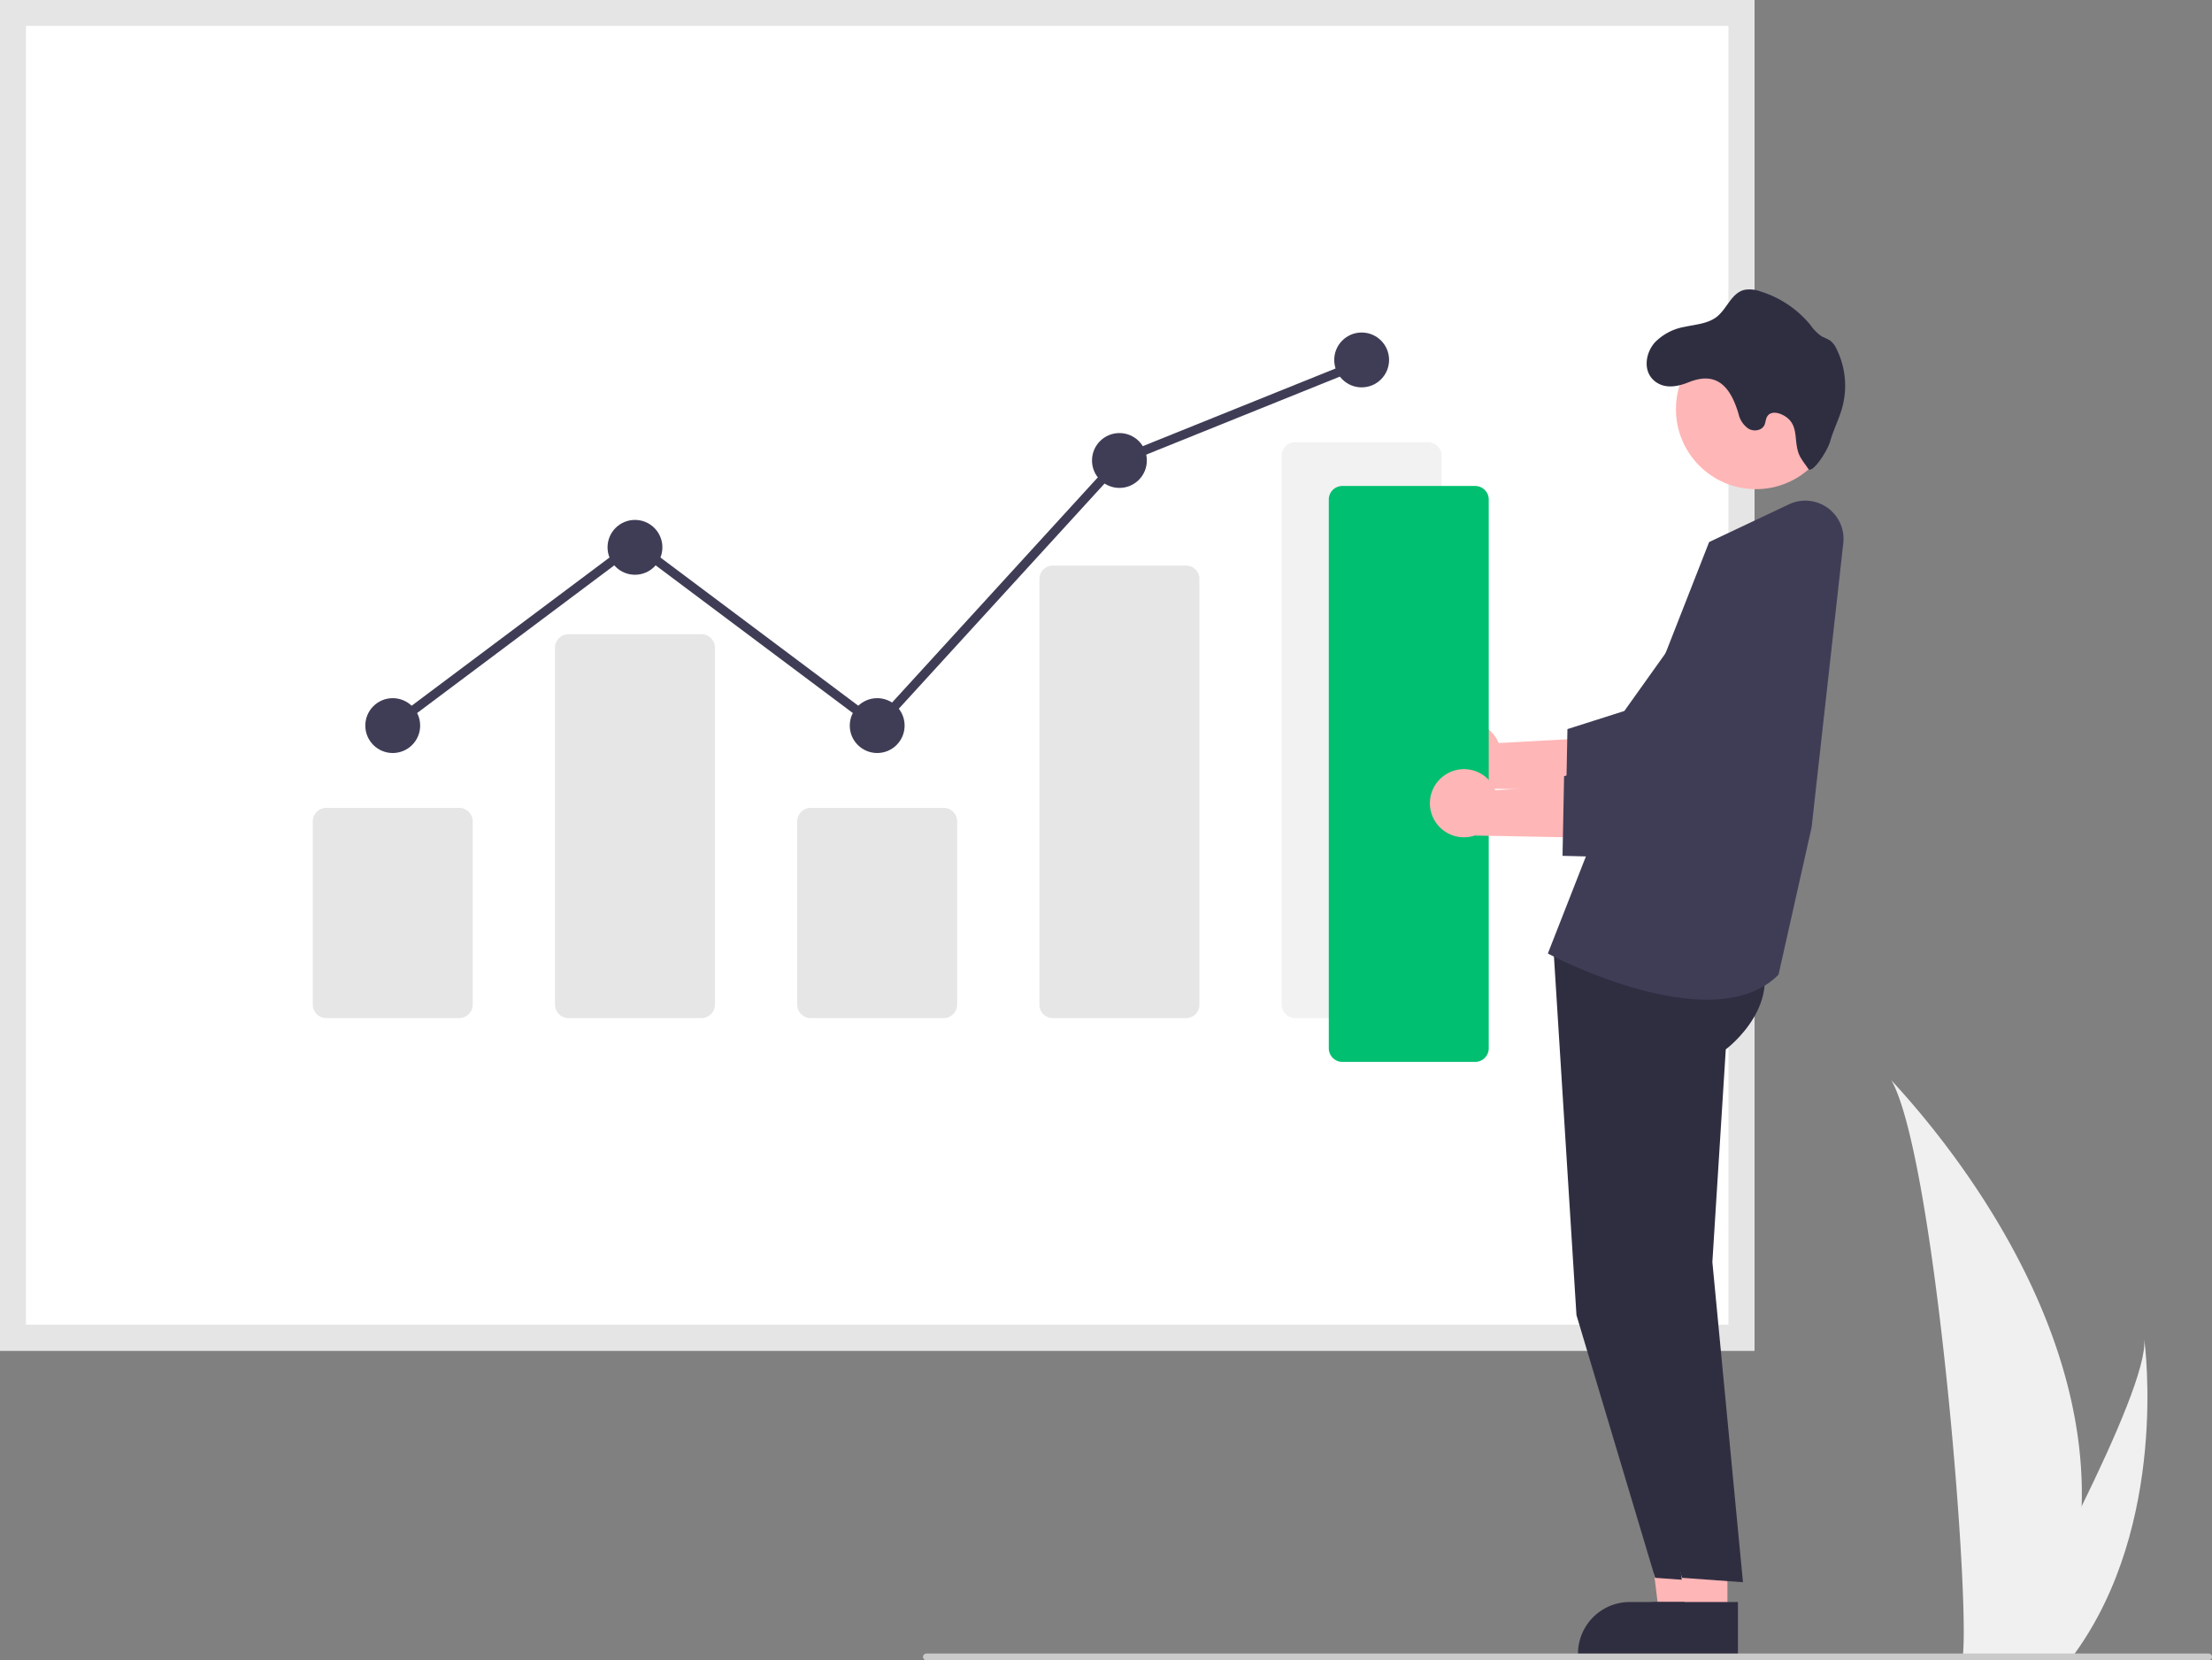 <svg xmlns="http://www.w3.org/2000/svg" data-name="Layer 1" width="786.979" height="590.646" viewBox="0 0 786.979 590.646" xmlns:xlink="http://www.w3.org/1999/xlink"><rect x="0" y="0" width="786.979" height="590.646" fill="#808080" stroke="none"/><path id="e7a552b9-89f6-403f-a662-c184ed590622-243" data-name="Path 133" d="M946.778,690.389a189.654,189.654,0,0,1-8.86,52.426c-.12.394-.253.782-.382,1.176H904.473c.035-.353.071-.747.105-1.176,2.204-25.343-10.389-177.751-25.586-204.129C880.324,540.826,949.342,609.862,946.778,690.389Z" transform="translate(-206.17 -154.543)" fill="#f0f0f0"/><path id="b08f6207-3c71-42fa-8723-265175c281aa-244" data-name="Path 134" d="M944.297,742.816c-.277.394-.564.788-.859,1.176H918.634c.188-.335.406-.729.659-1.176,4.097-7.395,16.225-29.505,27.483-52.426,12.093-24.632,23.198-50.198,22.262-59.451C969.328,633.024,977.7,696.644,944.297,742.816Z" transform="translate(-206.17 -154.543)" fill="#f0f0f0"/><path d="M830.342,635.032H206.17V154.543H830.342Z" transform="translate(-206.17 -154.543)" fill="#fff"/><path d="M830.342,635.032H206.17V154.543H830.342Zm-614.95-9.222H821.12V163.765H215.392Z" transform="translate(-206.17 -154.543)" fill="#e5e5e5"/><path d="M369.525,516.74H322.268a4.832,4.832,0,0,1-4.827-4.826V446.769a4.832,4.832,0,0,1,4.827-4.826h47.257a4.832,4.832,0,0,1,4.827,4.826v65.144A4.832,4.832,0,0,1,369.525,516.74Z" transform="translate(-206.17 -154.543)" fill="#e6e6e6"/><path d="M455.705,516.74H408.448a4.832,4.832,0,0,1-4.827-4.826V384.98a4.832,4.832,0,0,1,4.827-4.826h47.257a4.832,4.832,0,0,1,4.827,4.826V511.913A4.832,4.832,0,0,1,455.705,516.74Z" transform="translate(-206.17 -154.543)" fill="#e6e6e6"/><path d="M541.885,516.74H494.627a4.832,4.832,0,0,1-4.827-4.826V446.769a4.832,4.832,0,0,1,4.827-4.826h47.257a4.832,4.832,0,0,1,4.827,4.826v65.144A4.832,4.832,0,0,1,541.885,516.74Z" transform="translate(-206.17 -154.543)" fill="#e6e6e6"/><path d="M628.064,516.74H580.807a4.727,4.727,0,0,1-4.827-4.608V360.371a4.727,4.727,0,0,1,4.827-4.608h47.257a4.727,4.727,0,0,1,4.827,4.608V512.132A4.727,4.727,0,0,1,628.064,516.74Z" transform="translate(-206.17 -154.543)" fill="#e6e6e6"/><path d="M714.244,516.74H666.987a4.832,4.832,0,0,1-4.827-4.826V316.686a4.832,4.832,0,0,1,4.827-4.826h47.257a4.832,4.832,0,0,1,4.827,4.826v195.227A4.832,4.832,0,0,1,714.244,516.74Z" transform="translate(-206.17 -154.543)" fill="#f2f2f2"/><circle cx="139.727" cy="258.131" r="9.756" fill="#3f3d56"/><circle cx="225.906" cy="194.715" r="9.756" fill="#3f3d56"/><circle cx="312.086" cy="258.131" r="9.756" fill="#3f3d56"/><circle cx="398.266" cy="163.821" r="9.756" fill="#3f3d56"/><circle cx="484.445" cy="128.048" r="9.756" fill="#3f3d56"/><polygon points="312.292 260.316 225.906 195.613 140.702 259.432 138.752 256.829 225.906 191.549 311.88 255.945 397.315 162.451 397.658 162.312 483.837 127.589 485.053 130.606 399.216 165.19 312.292 260.316" fill="#3f3d56"/><polygon points="604.996 574.714 590.317 574.713 583.333 518.093 604.999 518.094 604.996 574.714" fill="#ffb6b6"/><path d="M814.91,743.487l-47.332-.002v-.599a18.424,18.424,0,0,1,18.423-18.423h.001l28.909.001Z" transform="translate(-206.17 -154.543)" fill="#2f2e41"/><path d="M758.705,489.607,767.039,622.389l27.981,93.465,21.678,1.57L805.812,603.515l4.773-75.647s22.627-16.867,10.116-37.17Z" transform="translate(-206.17 -154.543)" fill="#2f2e41"/><polygon points="614.575 574.714 599.895 574.713 592.912 518.093 614.577 518.094 614.575 574.714" fill="#ffb6b6"/><path d="M824.489,743.487l-47.332-.002v-.599a18.424,18.424,0,0,1,18.423-18.423h.001l28.909.001Z" transform="translate(-206.17 -154.543)" fill="#2f2e41"/><path d="M768.284,489.607,776.618,622.389l27.981,93.465,21.678,1.57L815.391,603.515l4.773-75.647s22.627-16.867,10.116-37.17Z" transform="translate(-206.17 -154.543)" fill="#2f2e41"/><path d="M813.461,510.169c-24.998,0-54.42-15.277-56.125-16.174l-.474-.25,57.373-146.366L842.649,333.956a13.596,13.596,0,0,1,19.32,13.799L850.693,448.909l-11.77,52.391-.125.123C832.302,507.841,823.217,510.169,813.461,510.169Z" transform="translate(-206.17 -154.543)" fill="#3f3d56"/><path d="M721.781,413.277a12.04,12.04,0,0,1,17.59,5.607l42.724-2.334-11.21,19.202-38.853-.728a12.106,12.106,0,0,1-10.252-21.747Z" transform="translate(-206.17 -154.543)" fill="#ffb6b6"/><path d="M806.094,443.335l-42.815-1.093.552-28.321,20.246-6.444,33.209-46.578a21.425,21.425,0,1,1,34.165,25.836Z" transform="translate(-206.17 -154.543)" fill="#3f3d56"/><circle cx="624.713" cy="145.57" r="28.449" fill="#ffb6b6"/><path d="M794.891,276.406a19.445,19.445,0,0,1,10.657-5.592c3.951-.85,8.286-1.114,11.447-3.592,3.592-2.862,5.173-8.298,9.579-9.507a10.501,10.501,0,0,1,5.735.455,37.118,37.118,0,0,1,17.96,11.974,15.375,15.375,0,0,0,4.131,4.131,29.93,29.93,0,0,1,2.85,1.389,7.759,7.759,0,0,1,2.323,3.029,29.443,29.443,0,0,1,2.059,20.678c-1.102,4.083-3.089,7.867-4.263,11.974s-6.6,11.92-7.869,9.98-2.898-3.748-3.592-5.987c-1.355-4.404-.131-8.836-3.577-11.896-2.131-1.892-5.987-3.161-7.436-.718-.575.946-.539,2.143-1.03,3.125-.97,1.916-3.772,2.299-5.628,1.197a8.633,8.633,0,0,1-3.52-5.22c-2.79-9.435-7.543-15.374-17.637-11.339-3.76,1.509-8.19,2.526-11.806-.06C790.509,287.026,791.479,280.285,794.891,276.406Z" transform="translate(-206.17 -154.543)" fill="#2f2e41"/><path d="M731.007,532.305H683.75a4.832,4.832,0,0,1-4.827-4.826V332.252a4.832,4.832,0,0,1,4.827-4.826h47.257a4.832,4.832,0,0,1,4.827,4.826V527.479A4.832,4.832,0,0,1,731.007,532.305Z" transform="translate(-206.17 -154.543)" fill="#01bf71"/><path d="M720.584,430.04a12.04,12.04,0,0,1,17.59,5.607l42.724-2.334L769.688,452.515l-38.853-.728a12.106,12.106,0,0,1-10.252-21.747Z" transform="translate(-206.17 -154.543)" fill="#ffb6b6"/><path d="M804.897,460.098l-42.815-1.093.552-28.321,20.246-6.444,33.209-46.578a21.425,21.425,0,1,1,34.165,25.836Z" transform="translate(-206.17 -154.543)" fill="#3f3d56"/><path d="M991.952,745.189h-456.193a1.197,1.197,0,1,1,0-2.395h456.193a1.197,1.197,0,1,1,0,2.395Z" transform="translate(-206.17 -154.543)" fill="#cacaca"/></svg>